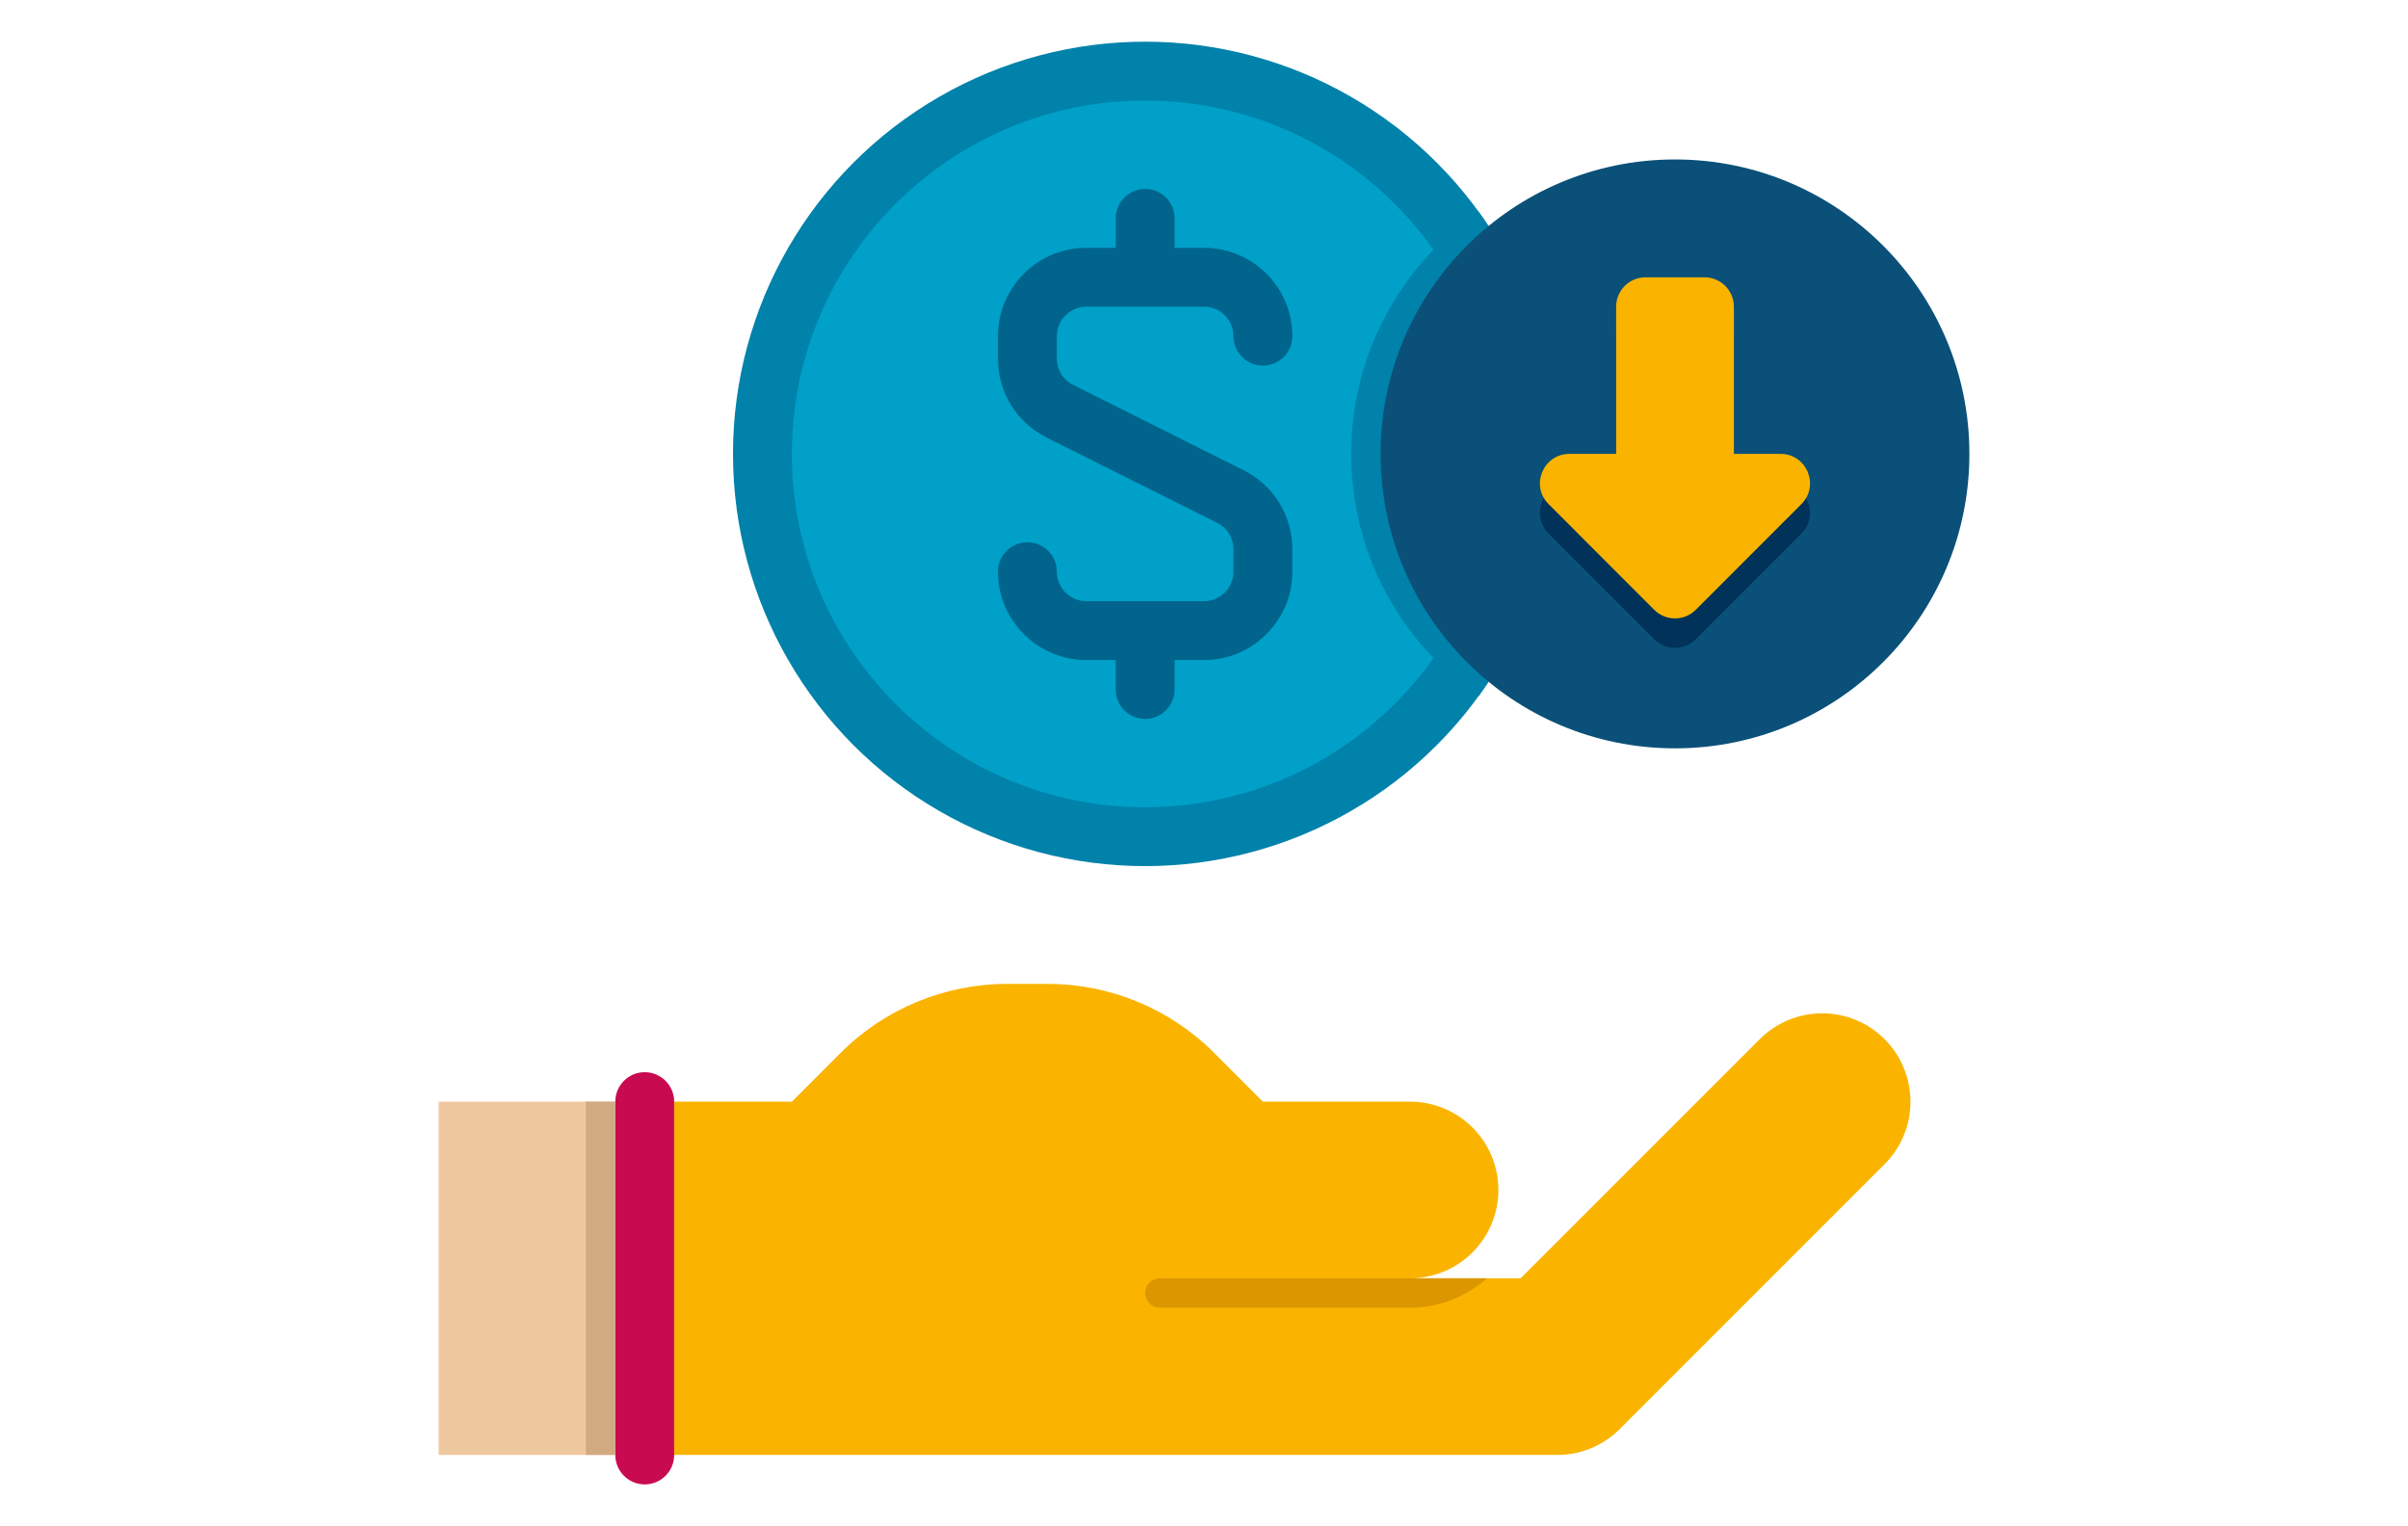 <?xml version="1.0" encoding="UTF-8"?>
<!DOCTYPE svg PUBLIC "-//W3C//DTD SVG 1.1//EN" "http://www.w3.org/Graphics/SVG/1.1/DTD/svg11.dtd">
<!-- Creator: CorelDRAW 2019 (64-Bit) -->
<svg xmlns="http://www.w3.org/2000/svg" xml:space="preserve" width="404px" height="256px" version="1.1" style="shape-rendering:geometricPrecision; text-rendering:geometricPrecision; image-rendering:optimizeQuality; fill-rule:evenodd; clip-rule:evenodd"
viewBox="0 0 370.94 235.06"
 xmlns:xlink="http://www.w3.org/1999/xlink">
 <defs>
  <style type="text/css">
   <![CDATA[
    .fil0 {fill:none}
    .fil10 {fill:#00325A}
    .fil8 {fill:#00648C}
    .fil6 {fill:#0082AA}
    .fil7 {fill:#00A0C8}
    .fil9 {fill:#0A5078}
    .fil4 {fill:#C80A50}
    .fil5 {fill:#D2AA82}
    .fil2 {fill:#DC9600}
    .fil3 {fill:#F0C8A0}
    .fil1 {fill:#FAB400}
   ]]>
  </style>
 </defs>
 <g id="Layer_x0020_1">
  <rect class="fil0" width="370.94" height="235.06"/>
  <g id="affordable.svg">
   <g id="Captions">
    <g>
     <g>
      <path class="fil1" d="M280.7 156.07c-3.75,0 -7.16,1.53 -9.62,3.99l-36.83 36.82 -17.04 0c7.52,0 13.61,-6.09 13.61,-13.6 0,-7.51 -6.09,-13.6 -13.61,-13.6l-22.67 0 -7.51 -7.52c-6.8,-6.8 -16.03,-10.62 -25.66,-10.62l-6.22 0c-9.62,0 -18.85,3.82 -25.65,10.62l-7.51 7.52 -18.14 0 0 54.41 136.04 0c3.76,0 7.16,-1.52 9.62,-3.98l40.81 -40.81c2.46,-2.46 3.98,-5.86 3.98,-9.62 0,-7.52 -6.09,-13.61 -13.6,-13.61l0 0z"/>
     </g>
     <g>
      <path class="fil2" d="M178.67 196.88c-1.25,0 -2.27,1.02 -2.27,2.27 0,1.25 1.02,2.27 2.27,2.27l38.54 0c4.56,0 8.68,-1.75 11.88,-4.54l-50.42 0z"/>
     </g>
     <g>
      <polygon class="fil3" points="67.57,169.68 94.78,169.68 94.78,224.09 67.57,224.09 "/>
     </g>
     <g>
      <path class="fil4" d="M99.31 228.63c2.51,0 4.54,-2.03 4.54,-4.54l0 -54.41c0,-2.51 -2.03,-4.54 -4.54,-4.54 -2.5,0 -4.53,2.03 -4.53,4.54l0 54.41c0,2.51 2.03,4.54 4.53,4.54z"/>
     </g>
     <g>
      <polygon class="fil5" points="90.24,169.68 94.78,169.68 94.78,224.09 90.24,224.09 "/>
     </g>
     <g>
      <circle class="fil6" cx="176.4" cy="69.91" r="63.49"/>
     </g>
     <g>
      <circle class="fil7" cx="176.4" cy="69.91" r="54.42"/>
     </g>
     <g>
      <path class="fil6" d="M208.15 69.91c0,15.49 7.76,29.16 19.6,37.34 7.64,-10.48 12.14,-23.38 12.14,-37.34 0,-13.95 -4.5,-26.86 -12.14,-37.33 -11.84,8.18 -19.6,21.85 -19.6,37.33z"/>
     </g>
     <path class="fil8" d="M191.56 72.42l-26.25 -13.13c-1.55,-0.77 -2.51,-2.32 -2.51,-4.05l0 -3.47c0,-2.49 2.03,-4.53 4.53,-4.53l18.14 0c2.5,0 4.54,2.04 4.54,4.53 0,2.51 2.02,4.54 4.53,4.54 2.51,0 4.54,-2.03 4.54,-4.54 0,-7.5 -6.11,-13.6 -13.61,-13.6l-4.53 0 0 -4.53c0,-2.51 -2.03,-4.54 -4.54,-4.54 -2.5,0 -4.53,2.03 -4.53,4.54l0 4.53 -4.54 0c-7.5,0 -13.6,6.1 -13.6,13.6l0 3.47c0,5.19 2.88,9.84 7.52,12.17l26.25 13.12c1.54,0.77 2.51,2.33 2.51,4.06l0 3.46c0,2.5 -2.04,4.54 -4.54,4.54l-18.14 0c-2.5,0 -4.53,-2.04 -4.53,-4.54 0,-2.5 -2.03,-4.53 -4.54,-4.53 -2.5,0 -4.53,2.03 -4.53,4.53 0,7.5 6.1,13.61 13.6,13.61l4.54 0 0 4.53c0,2.5 2.03,4.54 4.53,4.54 2.51,0 4.54,-2.04 4.54,-4.54l0 -4.53 4.53 0c7.5,0 13.61,-6.11 13.61,-13.61l0 -3.46c0,-5.19 -2.89,-9.85 -7.52,-12.17l0 0z"/>
     <g>
      <circle class="fil9" cx="258.03" cy="69.91" r="45.35"/>
     </g>
     <g>
      <path class="fil10" d="M277.49 82.19l-16.26 16.26c-1.77,1.77 -4.64,1.77 -6.41,0l-16.26 -16.26c-2.86,-2.86 -0.84,-7.74 3.21,-7.74l7.19 0 0 -22.68c0,-2.5 2.03,-4.53 4.53,-4.53l9.07 0c2.5,0 4.54,2.03 4.54,4.53l0 22.68 7.19 0c4.04,0 6.06,4.88 3.2,7.74l0 0z"/>
     </g>
     <g>
      <path class="fil1" d="M277.49 77.65l-16.26 16.27c-1.77,1.77 -4.64,1.77 -6.41,0l-16.26 -16.27c-2.86,-2.85 -0.84,-7.74 3.21,-7.74l7.19 0 0 -22.67c0,-2.5 2.03,-4.53 4.53,-4.53l9.07 0c2.5,0 4.54,2.03 4.54,4.53l0 22.67 7.19 0c4.04,0 6.06,4.89 3.2,7.74z"/>
     </g>
    </g>
   </g>
  </g>
 </g>
</svg>
